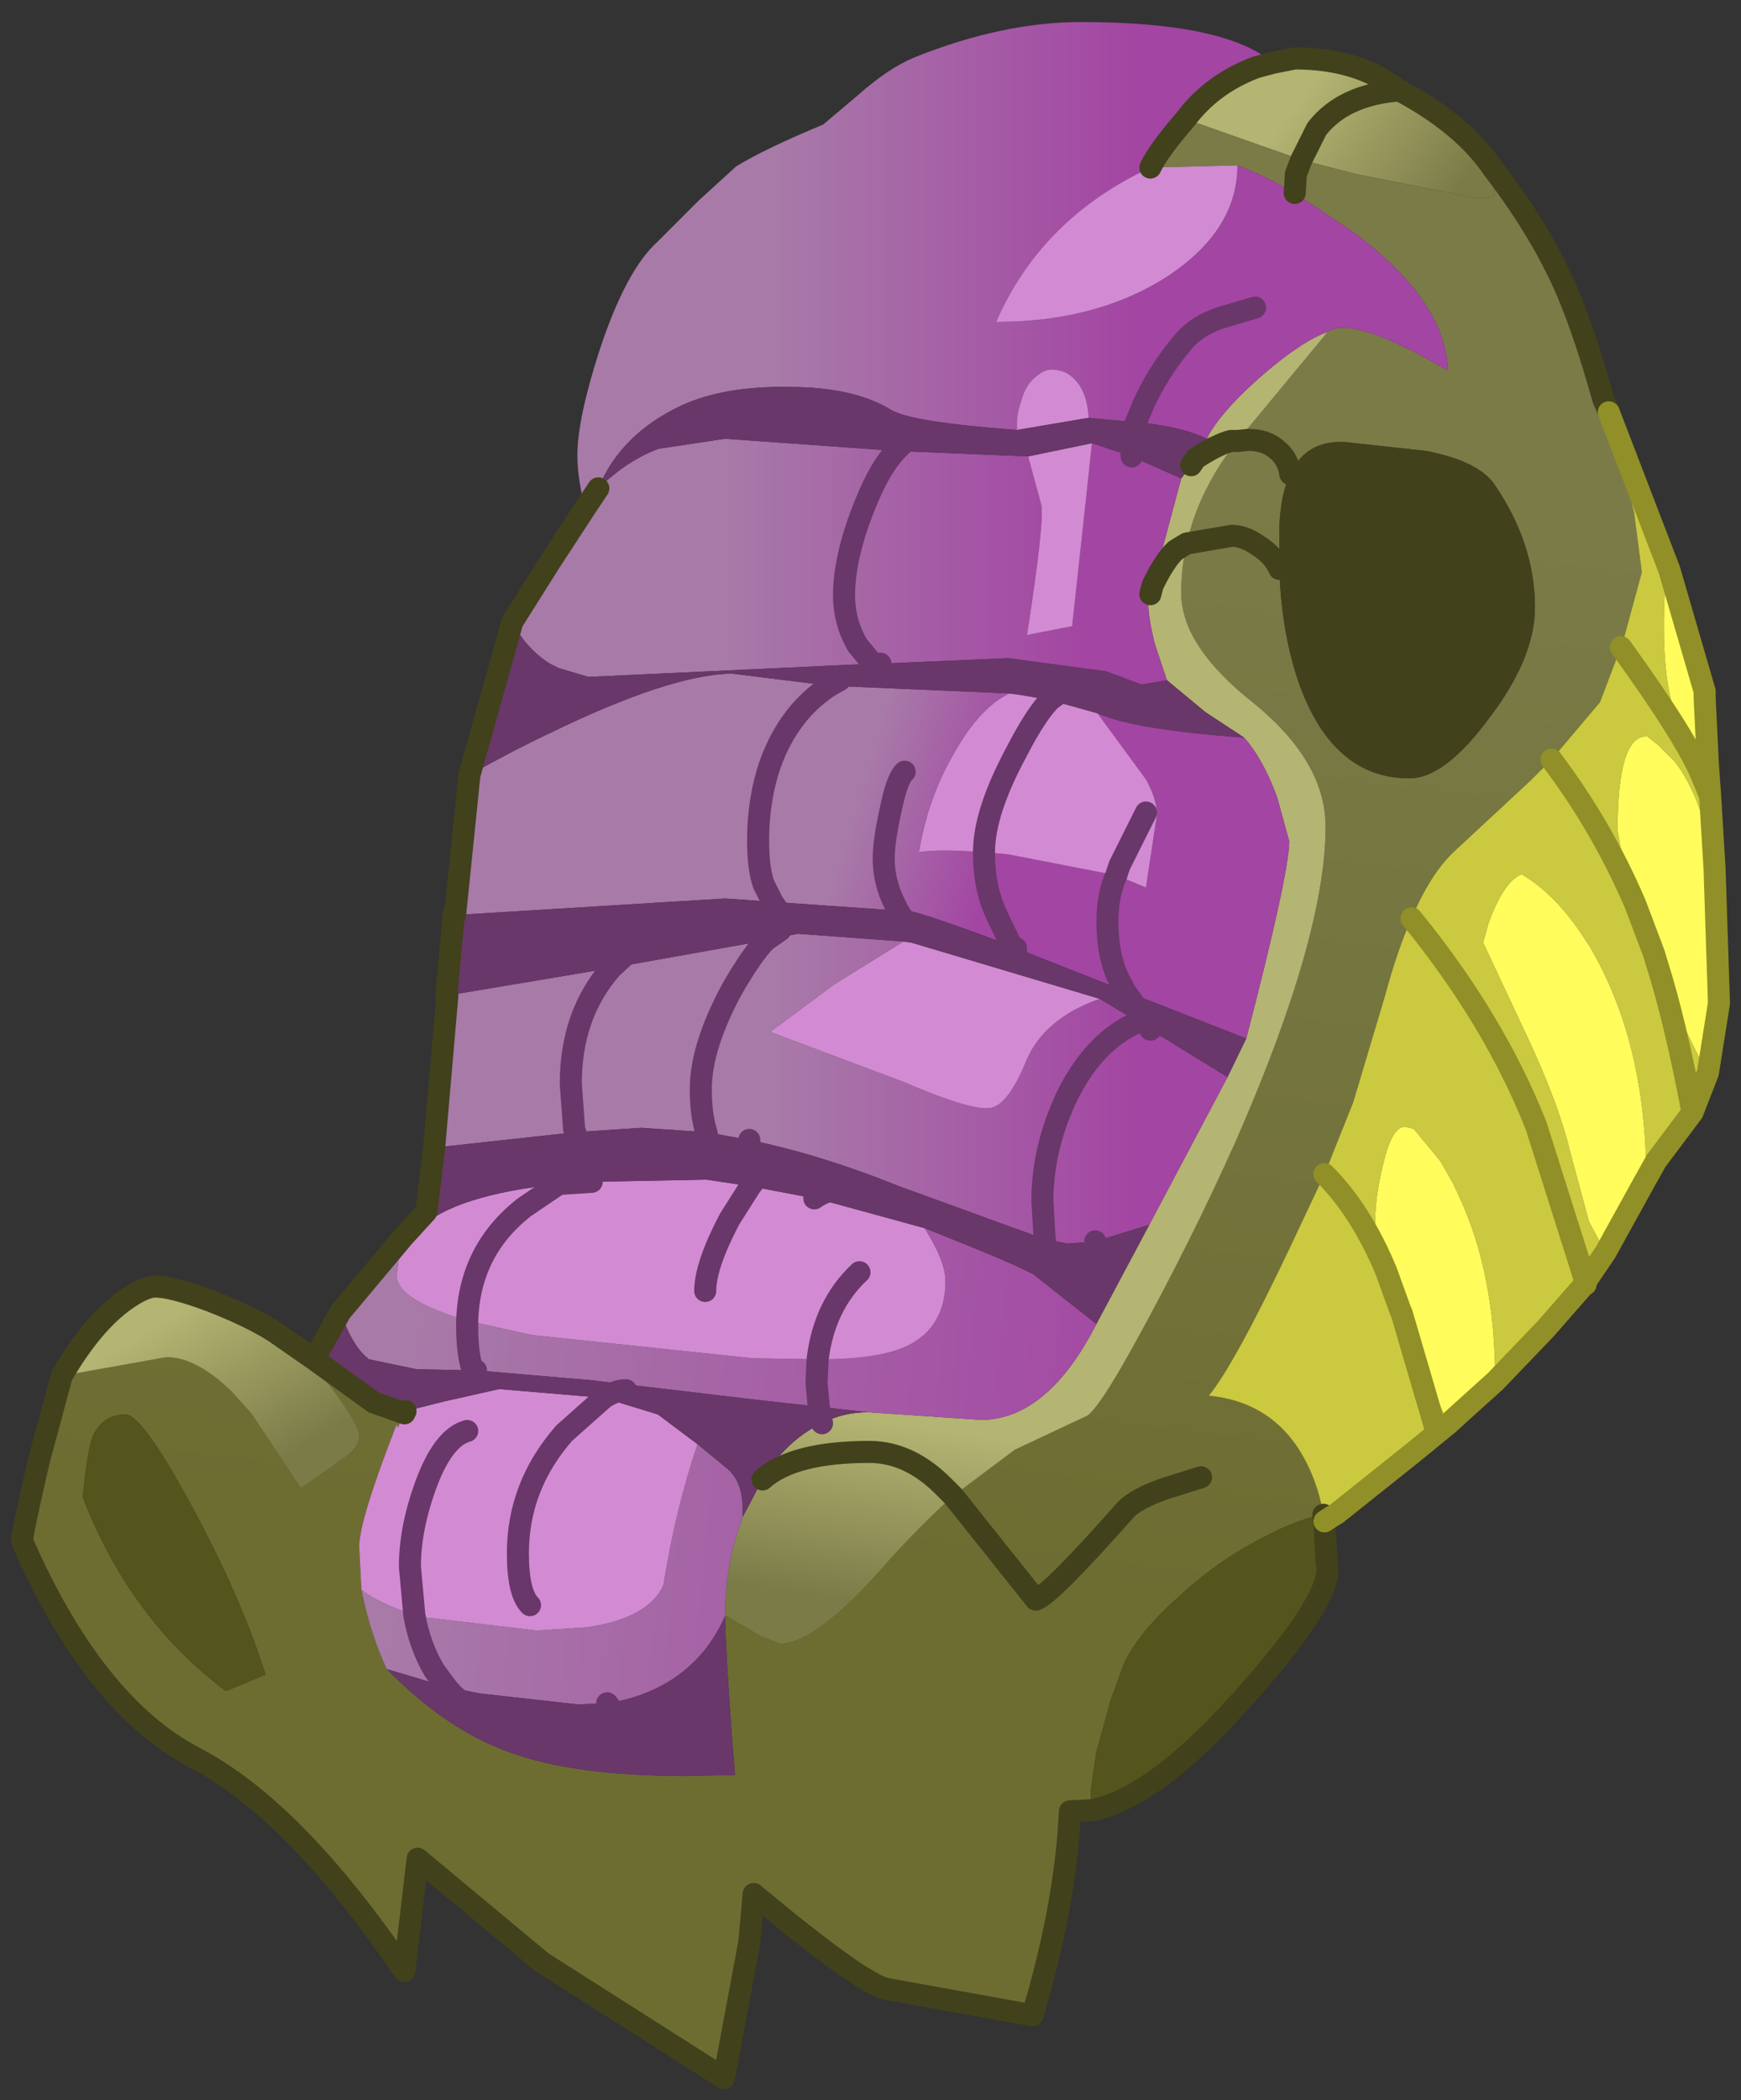 <?xml version="1.0" encoding="UTF-8" standalone="no"?>
<svg xmlns:xlink="http://www.w3.org/1999/xlink" height="95.25px" width="79px" xmlns="http://www.w3.org/2000/svg">
  <rect width="100%" height="100%" fill="#333333" stroke="none"/>
  <g transform="matrix(1.0, 0.0, 0.0, 1.0, 1, 1)">
    <path d="M56.75 1.85 L57.75 1.65 Q60.55 1.65 62.35 3.0 L62.5 3.1 Q59.95 3.3 58.75 4.85 L58.05 6.25 58.75 4.85 Q59.95 3.3 62.5 3.1 65.4 4.65 66.75 6.65 L66.8 7.65 66.75 7.9 66.05 8.0 60.55 6.9 58.05 6.25 52.8 4.4 Q54.0 2.8 56.0 2.05 L56.75 1.85" fill="url(#gradient0)" fill-rule="evenodd" stroke="none"/>
    <path d="M52.8 4.4 L58.05 6.25 60.55 6.9 66.05 8.0 66.75 7.9 66.8 7.65 66.75 6.65 Q68.75 9.25 69.9 11.75 70.8 13.7 71.75 17.1 L71.9 17.45 72.0 17.7 73.15 22.25 73.5 24.95 72.7 27.9 72.55 28.35 71.6 30.85 69.4 33.45 68.45 34.4 64.95 37.65 Q63.9 38.65 63.05 40.65 62.4 42.1 61.85 44.15 L60.4 49.0 59.1 52.25 57.5 55.65 Q55.0 60.9 53.85 62.3 56.45 62.55 57.85 64.6 58.75 65.95 59.05 67.7 57.7 67.9 55.45 69.2 53.9 70.1 52.45 71.45 50.65 73.05 50.0 74.45 L49.4 76.1 48.75 78.45 48.5 80.15 48.5 80.6 48.55 81.1 47.55 81.15 Q47.35 85.4 45.85 90.4 L39.2 89.2 Q38.0 88.9 33.2 84.9 L33.0 87.1 31.85 93.25 23.6 88.0 17.95 83.3 17.35 88.4 Q12.35 81.05 7.8 78.7 3.25 76.3 0.0 68.9 0.0 68.55 0.75 65.3 L1.8 61.4 4.05 61.0 6.55 60.55 Q7.9 60.55 9.5 62.1 L10.4 63.1 12.65 66.5 14.5 65.2 Q15.3 64.7 15.3 64.1 15.3 63.65 14.2 62.15 12.9 60.45 11.45 59.4 L13.25 60.65 15.95 62.6 17.35 63.1 17.4 63.0 17.05 63.75 17.0 63.6 Q15.3 67.95 15.3 69.15 L15.4 71.1 Q15.8 73.1 16.55 74.7 19.3 77.5 22.2 78.5 25.1 79.55 30.15 79.55 L32.35 79.5 Q31.95 74.45 31.9 72.3 L31.9 72.25 33.5 73.2 34.4 73.55 Q36.0 73.55 39.05 70.1 L39.4 69.7 Q40.95 68.0 42.25 66.85 L45.05 64.75 48.35 63.2 Q48.9 62.8 50.4 60.1 53.05 55.3 55.1 50.7 59.15 41.45 59.15 36.5 59.15 33.55 55.9 30.9 52.6 28.3 52.6 25.9 52.6 24.75 52.85 23.65 L54.9 23.3 Q55.45 23.3 56.1 23.75 56.8 24.2 57.05 24.8 56.8 24.2 56.1 23.75 55.45 23.3 54.9 23.3 L52.85 23.65 Q53.3 21.65 54.55 19.8 L55.15 19.0 59.25 14.05 Q60.15 13.4 63.35 15.05 L64.7 15.8 Q64.6 12.6 60.3 9.45 L57.75 7.75 57.8 6.9 58.05 6.25 57.8 6.9 57.75 7.75 Q56.35 6.95 55.15 6.5 L51.2 6.6 Q51.55 5.85 52.8 4.4 M57.05 24.8 Q57.15 27.8 58.0 30.15 59.55 34.3 62.95 34.3 64.55 34.3 66.55 31.6 68.65 28.85 68.65 26.55 68.65 23.65 66.8 20.95 66.05 19.9 63.7 19.45 L60.05 19.05 Q58.25 18.95 57.55 20.5 57.45 19.8 56.95 19.4 56.45 18.95 55.65 18.95 L55.15 19.0 55.65 18.95 Q56.45 18.95 56.95 19.4 57.45 19.8 57.55 20.5 57.1 21.4 57.05 23.0 L57.05 24.8 M53.5 66.0 L51.9 66.5 Q50.6 66.95 50.1 67.45 46.65 71.35 46.0 71.55 L42.25 66.85 46.0 71.55 Q46.65 71.35 50.1 67.45 50.6 66.95 51.9 66.5 L53.5 66.0 M3.2 64.15 Q2.95 64.85 2.75 66.9 4.9 72.45 9.25 75.7 L11.05 74.95 Q9.95 71.45 7.7 67.3 5.45 63.15 4.7 63.15 3.65 63.15 3.2 64.15" fill="url(#gradient1)" fill-rule="evenodd" stroke="none"/>
    <path d="M57.55 20.5 Q58.25 18.95 60.05 19.05 L63.7 19.45 Q66.05 19.9 66.8 20.95 68.65 23.65 68.65 26.55 68.65 28.85 66.55 31.6 64.55 34.3 62.95 34.3 59.55 34.3 58.0 30.15 57.15 27.8 57.05 24.8 L57.05 23.0 Q57.1 21.4 57.55 20.5" fill="#41411c" fill-rule="evenodd" stroke="none"/>
    <path d="M53.75 18.95 L53.75 18.9 53.9 18.8 53.75 18.95" fill="url(#gradient2)" fill-rule="evenodd" stroke="none"/>
    <path d="M72.0 17.7 L74.75 24.85 74.65 25.1 Q74.5 25.7 74.5 27.45 74.5 30.55 75.3 32.05 L75.5 32.4 76.5 33.7 76.6 35.1 76.8 38.4 Q76.25 35.15 75.0 33.55 L74.95 33.5 74.25 32.8 73.75 32.4 73.7 32.4 Q72.4 32.4 72.4 36.65 L72.65 38.15 73.2 40.0 Q71.7 36.5 69.4 33.45 71.7 36.5 73.2 40.0 L74.2 42.75 74.5 43.45 Q75.75 46.45 76.5 47.65 L75.8 49.45 74.15 51.65 73.7 52.45 Q73.7 46.3 71.15 41.95 L70.95 41.65 Q69.65 39.6 68.05 38.65 67.25 38.95 66.55 40.85 L66.3 41.75 68.15 45.7 Q69.7 48.95 70.25 51.25 L71.1 54.4 71.85 55.8 71.0 57.05 70.95 57.15 70.95 57.25 70.9 57.2 70.9 57.25 69.15 59.25 66.85 61.65 Q66.85 56.75 65.2 53.25 L64.95 52.7 64.35 51.65 63.15 50.2 62.75 50.1 Q62.15 50.1 61.75 51.85 61.4 53.25 61.4 54.45 61.4 55.1 61.9 56.65 60.75 53.9 59.1 52.25 60.75 53.9 61.9 56.65 L62.6 58.55 62.6 58.6 62.9 59.4 Q63.95 62.1 64.75 63.55 L64.2 64.0 63.1 64.9 59.65 67.65 59.4 67.8 59.1 68.0 59.05 67.7 Q58.75 65.95 57.85 64.6 56.45 62.55 53.85 62.3 55.0 60.9 57.5 55.65 L59.1 52.25 60.4 49.0 61.85 44.15 Q62.4 42.1 63.05 40.65 63.9 38.65 64.95 37.65 L68.45 34.4 69.4 33.45 71.6 30.85 72.55 28.35 72.7 27.9 73.5 24.95 73.15 22.25 72.0 17.7 M76.6 35.1 L76.25 34.25 Q75.55 32.5 72.55 28.35 75.55 32.5 76.25 34.25 L76.6 35.1 M70.9 57.2 L70.95 57.15 68.7 50.05 Q66.8 45.25 63.05 40.65 66.8 45.25 68.7 50.05 L70.95 57.15 70.9 57.2 M74.2 42.75 Q75.0 45.25 75.8 49.45 75.0 45.25 74.2 42.75 M64.2 64.0 L62.6 58.55 64.2 64.0" fill="#cbc93f" fill-rule="evenodd" stroke="none"/>
    <path d="M52.85 23.65 Q52.6 24.75 52.6 25.9 52.6 28.3 55.9 30.9 59.15 33.55 59.15 36.5 59.15 41.45 55.1 50.7 53.05 55.3 50.4 60.1 48.9 62.8 48.35 63.2 L45.05 64.75 42.25 66.85 Q40.95 68.0 39.4 69.7 L39.05 70.1 Q36.0 73.55 34.4 73.55 L33.5 73.2 31.9 72.25 Q31.9 70.25 32.45 68.55 L32.7 67.8 33.6 66.1 33.8 65.75 Q34.9 64.2 36.3 63.55 37.25 63.05 38.4 63.05 L43.55 63.4 Q46.55 63.35 48.75 59.05 L51.15 54.55 54.7 47.85 55.55 46.1 Q57.5 38.6 57.5 37.15 L56.95 35.15 Q56.3 33.4 55.45 32.45 L53.7 31.3 51.95 29.85 51.4 28.2 Q51.1 27.0 51.1 26.3 L51.2 25.95 51.3 25.55 52.6 20.7 53.05 20.1 53.25 19.8 53.75 18.95 53.9 18.8 53.75 18.9 Q54.4 17.65 56.3 16.0 58.1 14.45 59.25 14.05 L55.15 19.0 54.85 19.0 Q54.25 19.15 53.25 19.8 54.25 19.15 54.85 19.0 L55.15 19.0 54.55 19.8 Q53.3 21.65 52.85 23.65 L52.35 23.95 Q51.85 24.4 51.3 25.55 51.85 24.4 52.35 23.95 L52.85 23.65 M33.6 66.1 Q35.0 64.85 38.45 64.85 40.3 64.85 41.9 66.5 L42.25 66.85 41.9 66.5 Q40.3 64.85 38.45 64.85 35.0 64.85 33.6 66.1" fill="url(#gradient3)" fill-rule="evenodd" stroke="none"/>
    <path d="M74.75 24.85 L76.35 30.35 76.35 30.65 76.5 33.7 75.5 32.4 75.3 32.05 Q74.5 30.55 74.5 27.45 74.5 25.7 74.65 25.1 L74.75 24.85 M76.8 38.4 L77.0 44.5 76.5 47.65 Q75.75 46.45 74.5 43.45 L74.2 42.75 73.2 40.0 72.65 38.15 72.4 36.65 Q72.4 32.4 73.7 32.4 L73.75 32.4 74.25 32.8 74.95 33.5 75.0 33.55 Q76.25 35.15 76.8 38.4 M73.7 52.45 L71.85 55.8 71.1 54.4 70.25 51.25 Q69.7 48.95 68.15 45.7 L66.3 41.75 66.55 40.85 Q67.25 38.95 68.05 38.65 69.65 39.6 70.95 41.65 L71.15 41.95 Q73.7 46.3 73.7 52.45 M66.85 61.65 L65.35 63.0 64.75 63.55 Q63.95 62.1 62.9 59.4 L62.6 58.6 62.6 58.55 61.9 56.65 Q61.4 55.1 61.4 54.45 61.4 53.25 61.75 51.85 62.15 50.1 62.75 50.1 L63.15 50.2 64.35 51.65 64.95 52.7 65.2 53.25 Q66.85 56.75 66.85 61.65 M74.2 42.75 L74.05 42.25 73.2 40.0 74.05 42.25 74.2 42.75 M61.9 56.65 L62.55 58.45 62.6 58.55 62.55 58.45 61.9 56.65" fill="#fffc5b" fill-rule="evenodd" stroke="none"/>
    <path d="M1.8 61.4 Q3.2 59.0 4.7 57.95 5.55 57.35 6.05 57.35 6.8 57.35 8.55 58.0 10.35 58.7 11.45 59.4 12.9 60.45 14.2 62.15 15.3 63.65 15.3 64.1 15.3 64.7 14.5 65.2 L12.65 66.5 10.4 63.1 9.5 62.1 Q7.9 60.55 6.55 60.55 L4.05 61.0 1.8 61.4" fill="url(#gradient4)" fill-rule="evenodd" stroke="none"/>
    <path d="M59.1 68.0 L59.2 69.9 Q59.6 71.4 55.25 76.2 51.35 80.55 48.55 81.1 L48.5 80.6 48.5 80.15 48.75 78.45 49.4 76.1 50.0 74.45 Q50.65 73.05 52.45 71.45 53.9 70.1 55.45 69.2 57.7 67.9 59.05 67.7 L59.1 68.0 M3.2 64.15 Q3.65 63.15 4.7 63.15 5.45 63.15 7.7 67.3 9.95 71.45 11.05 74.95 L9.25 75.7 Q4.9 72.45 2.75 66.9 2.95 64.85 3.2 64.15" fill="#54541d" fill-rule="evenodd" stroke="none"/>
    <path d="M19.65 40.5 L20.3 34.15 Q22.25 33.05 23.95 32.25 29.4 29.6 32.2 29.55 L36.65 30.1 44.8 30.45 Q43.45 31.1 42.3 33.15 41.1 35.2 40.7 37.65 41.5 37.5 43.65 37.65 L44.75 37.75 49.65 38.7 51.0 39.25 51.5 35.95 Q51.5 35.25 51.0 34.35 L48.8 31.35 Q50.5 32.1 55.45 32.45 56.3 33.4 56.95 35.15 L57.5 37.15 Q57.5 38.6 55.55 46.1 L50.05 43.95 49.95 43.75 Q49.25 42.6 49.25 40.8 49.25 39.6 49.65 38.7 49.25 39.6 49.25 40.8 49.25 42.6 49.95 43.75 L50.05 43.95 45.1 42.0 44.9 41.9 Q41.0 40.45 40.4 40.35 L39.75 40.3 34.05 39.9 33.65 39.1 Q33.4 38.4 33.4 37.1 33.4 35.25 33.95 33.65 34.8 31.3 36.65 30.1 34.8 31.3 33.95 33.65 33.4 35.25 33.4 37.1 33.4 38.4 33.65 39.1 L34.05 39.9 31.9 39.75 19.65 40.5 M44.9 41.9 L44.25 40.55 Q43.65 39.3 43.65 37.7 L43.65 37.65 43.65 37.7 Q43.65 39.3 44.25 40.55 L44.9 41.9 M40.05 34.0 Q39.7 34.3 39.4 35.8 39.1 37.15 39.1 37.95 39.1 39.0 39.6 40.0 L39.75 40.3 39.6 40.0 Q39.1 39.0 39.1 37.95 39.1 37.15 39.4 35.8 39.7 34.3 40.05 34.0" fill="url(#gradient5)" fill-rule="evenodd" stroke="none"/>
    <path d="M14.45 58.5 L17.3 55.1 18.05 54.7 17.4 55.5 17.1 56.05 17.0 56.85 Q17.0 57.95 20.2 58.9 L23.15 59.55 33.15 60.6 36.1 60.65 36.2 60.65 Q38.85 60.65 40.15 60.05 41.9 59.2 41.9 57.1 41.9 56.2 40.95 54.7 45.0 56.3 45.9 56.8 L48.75 59.05 Q46.55 63.35 43.55 63.4 L38.4 63.05 36.15 62.8 36.05 61.7 36.1 60.65 36.05 61.7 36.15 62.8 33.45 62.5 25.85 61.6 20.6 61.15 20.45 61.15 Q20.2 60.4 20.2 59.2 L20.2 58.9 20.2 59.2 Q20.2 60.4 20.45 61.15 L17.9 61.1 15.75 60.65 Q15.0 60.1 14.45 58.5 M17.8 72.25 L18.25 72.35 23.35 72.95 25.65 72.8 Q28.4 72.4 29.1 70.9 29.65 67.45 30.65 64.5 L32.05 65.65 Q32.7 66.25 32.7 67.45 L32.7 67.8 32.45 68.55 Q31.9 70.25 31.9 72.25 L31.9 72.3 Q31.3 73.65 30.3 74.55 28.8 75.9 26.55 76.25 L25.2 76.3 20.75 75.8 19.25 75.5 18.7 74.75 Q18.05 73.65 17.8 72.25 18.05 73.65 18.7 74.75 L19.25 75.5 16.55 74.7 Q15.8 73.1 15.4 71.1 16.15 71.7 17.8 72.25" fill="url(#gradient6)" fill-rule="evenodd" stroke="none"/>
    <path d="M22.25 27.2 L23.95 24.5 25.55 22.05 26.15 21.15 Q27.5 19.85 28.9 19.35 L31.9 18.9 39.65 19.45 45.65 19.7 46.25 21.9 Q46.4 22.65 45.6 27.8 L47.65 27.4 48.25 21.9 48.55 19.1 50.35 19.7 52.6 20.7 51.3 25.55 51.2 25.95 51.1 26.3 Q51.1 27.0 51.4 28.2 L51.95 29.85 50.8 30.05 49.2 29.45 44.75 28.85 38.95 29.1 38.6 29.1 25.7 29.7 24.35 29.3 23.95 29.1 Q22.85 28.4 22.25 27.2 M38.6 29.1 L37.9 28.25 Q37.3 27.2 37.3 26.0 37.3 24.15 38.35 21.65 38.95 20.2 39.65 19.45 38.95 20.2 38.35 21.65 37.3 24.15 37.3 26.0 37.3 27.2 37.9 28.25 L38.6 29.1" fill="url(#gradient7)" fill-rule="evenodd" stroke="none"/>
    <path d="M56.75 1.85 L56.0 2.05 Q54.0 2.8 52.8 4.4 51.55 5.85 51.2 6.6 46.25 8.9 44.2 13.6 48.75 13.6 51.95 11.55 55.15 9.45 55.15 6.5 56.35 6.95 57.75 7.75 L60.3 9.45 Q64.6 12.6 64.7 15.8 L63.35 15.05 Q60.15 13.4 59.25 14.05 58.1 14.45 56.3 16.0 54.4 17.65 53.75 18.9 52.8 18.4 50.7 18.15 L50.55 18.15 48.4 17.95 Q48.35 17.05 48.0 16.5 47.6 15.9 47.05 15.8 46.5 15.65 46.05 16.05 45.55 16.4 45.35 17.15 45.1 17.85 45.15 18.5 40.4 18.15 39.45 17.6 37.75 16.55 34.8 16.55 31.85 16.5 29.9 17.4 27.15 18.7 26.15 21.15 L25.55 22.05 Q25.2 20.7 25.2 19.65 25.2 18.0 26.2 14.9 27.4 11.25 28.85 9.95 L30.7 8.1 32.4 6.55 Q33.7 5.75 36.35 4.65 L37.95 3.3 Q39.3 2.1 40.5 1.6 44.5 0.0 48.05 0.0 54.6 0.0 56.75 1.85 M18.7 51.05 L19.3 44.15 26.75 42.9 33.75 41.65 35.2 41.35 40.0 41.7 36.85 43.65 33.95 45.8 39.95 48.05 Q43.1 49.4 43.95 49.25 44.75 49.1 45.55 47.15 46.35 45.2 48.9 44.3 L50.65 45.35 51.2 45.7 54.7 47.85 51.15 54.55 48.7 55.3 47.45 55.4 46.4 55.2 39.8 52.8 Q36.2 51.35 33.0 50.7 L31.05 50.35 Q30.8 49.55 30.8 48.4 30.8 46.45 32.25 43.8 33.15 42.25 33.75 41.65 33.15 42.25 32.25 43.8 30.8 46.45 30.8 48.4 30.8 49.55 31.05 50.35 L28.1 50.15 25.1 50.35 18.7 51.05 M55.95 12.95 L54.6 13.35 Q53.35 13.7 52.65 14.55 51.6 15.8 50.9 17.3 L50.55 18.15 50.9 17.3 Q51.6 15.8 52.65 14.55 53.35 13.7 54.6 13.35 L55.95 12.95 M50.65 45.35 Q48.65 46.2 47.4 48.75 46.3 51.1 46.3 53.45 L46.4 55.2 46.3 53.45 Q46.3 51.1 47.4 48.75 48.65 46.2 50.65 45.35 M26.75 42.9 Q24.9 45.0 24.9 48.15 L25.05 50.2 25.1 50.35 25.05 50.2 24.9 48.15 Q24.9 45.0 26.75 42.9" fill="url(#gradient8)" fill-rule="evenodd" stroke="none"/>
    <path d="M55.15 6.5 Q55.15 9.45 51.95 11.55 48.75 13.6 44.2 13.6 46.25 8.9 51.2 6.6 L55.15 6.5 M45.15 18.5 Q45.1 17.85 45.35 17.15 45.55 16.4 46.05 16.05 46.5 15.65 47.05 15.8 47.6 15.9 48.0 16.5 48.35 17.05 48.4 17.95 L45.15 18.5 M48.55 19.1 L48.25 21.9 47.65 27.4 45.6 27.8 Q46.4 22.65 46.25 21.9 L45.65 19.7 48.55 19.1 M48.8 31.35 L51.0 34.35 Q51.5 35.25 51.5 35.95 L51.0 39.25 49.65 38.7 44.75 37.75 43.65 37.65 Q43.65 35.85 45.1 33.15 46.0 31.4 46.65 30.75 46.0 31.4 45.1 33.15 43.65 35.85 43.65 37.65 41.5 37.5 40.7 37.65 41.1 35.2 42.3 33.15 43.45 31.1 44.8 30.45 L45.2 30.5 46.65 30.75 48.8 31.35 M51.0 35.85 L49.8 38.25 49.65 38.7 49.8 38.25 51.0 35.85 M48.9 44.3 Q46.35 45.2 45.55 47.15 44.75 49.1 43.95 49.25 43.1 49.4 39.95 48.05 L33.95 45.8 36.85 43.65 40.0 41.7 40.35 41.75 48.9 44.3 M35.95 53.35 L36.2 53.4 40.95 54.7 Q41.9 56.2 41.9 57.1 41.9 59.2 40.15 60.05 38.85 60.65 36.2 60.65 L36.1 60.65 33.15 60.6 23.15 59.55 20.2 58.9 Q20.3 55.7 22.8 53.75 L24.35 52.7 22.8 53.75 Q20.3 55.7 20.2 58.9 17.0 57.95 17.0 56.85 L17.1 56.05 17.4 55.5 18.05 54.7 Q19.65 53.2 24.35 52.7 L25.15 52.6 25.85 52.6 31.05 52.5 33.05 52.8 32.1 54.3 Q31.0 56.4 31.0 57.55 31.0 56.4 32.1 54.3 L33.05 52.8 35.95 53.35 M38.0 56.7 Q36.4 58.2 36.1 60.65 36.4 58.2 38.0 56.7 M30.65 64.5 Q29.65 67.45 29.1 70.9 28.4 72.4 25.65 72.8 L23.35 72.95 18.25 72.35 17.8 72.25 Q16.15 71.7 15.4 71.1 L15.3 69.15 Q15.3 67.95 17.0 63.6 L17.05 63.75 17.4 63.0 19.2 62.55 21.65 62.0 26.4 62.4 28.85 63.15 30.65 64.5 M23.05 71.8 Q22.5 71.25 22.5 69.45 22.5 66.4 24.6 64.0 L26.4 62.4 24.6 64.0 Q22.5 66.4 22.5 69.45 22.5 71.25 23.05 71.8 M20.2 63.9 Q19.1 64.2 18.3 66.4 17.6 68.35 17.6 70.05 L17.8 72.25 17.6 70.05 Q17.6 68.35 18.3 66.4 19.1 64.2 20.2 63.9" fill="#d28bd2" fill-rule="evenodd" stroke="none"/>
    <path d="M13.25 60.65 L14.45 58.5 Q15.0 60.1 15.75 60.65 L17.9 61.1 20.45 61.15 20.6 61.15 25.85 61.6 33.45 62.5 36.15 62.8 38.4 63.05 Q37.25 63.05 36.3 63.55 L36.15 62.8 36.3 63.55 Q34.9 64.2 33.8 65.75 L33.6 66.1 32.7 67.8 32.7 67.45 Q32.7 66.25 32.05 65.65 L30.65 64.5 28.85 63.15 26.4 62.4 Q26.95 62.05 27.4 62.05 26.95 62.05 26.4 62.4 L21.65 62.0 19.2 62.55 17.4 63.0 17.35 63.1 15.95 62.6 13.25 60.65 M17.3 55.1 L18.35 53.95 18.7 51.05 25.1 50.35 25.45 51.5 25.1 50.35 28.1 50.15 31.05 50.35 33.0 50.7 Q36.2 51.35 39.8 52.8 L46.4 55.2 47.45 55.4 48.7 55.3 51.15 54.55 48.75 59.05 45.9 56.8 Q45.0 56.3 40.95 54.7 L36.2 53.4 35.95 53.35 Q36.45 53.0 37.0 52.95 36.45 53.0 35.95 53.35 L33.05 52.8 31.05 52.5 25.85 52.6 25.15 52.6 24.35 52.7 25.85 52.6 24.35 52.7 Q19.65 53.2 18.05 54.7 L17.3 55.1 M19.3 44.15 L19.25 44.15 19.6 40.4 19.65 40.5 31.9 39.75 34.05 39.9 39.75 40.3 40.4 40.35 Q41.0 40.45 44.9 41.9 L45.1 42.0 50.05 43.95 55.55 46.1 54.7 47.85 51.2 45.7 50.65 45.35 48.9 44.3 40.35 41.75 40.0 41.7 35.2 41.35 33.75 41.65 34.4 41.2 33.75 41.65 26.75 42.9 19.3 44.15 M20.3 34.15 L22.25 27.2 Q22.85 28.4 23.95 29.1 L24.35 29.3 25.7 29.7 38.6 29.1 38.95 29.1 44.75 28.85 49.2 29.45 50.8 30.05 51.95 29.85 53.7 31.3 55.45 32.45 Q50.5 32.1 48.8 31.35 L46.65 30.75 47.25 30.3 46.65 30.75 45.2 30.5 44.8 30.45 36.65 30.1 32.2 29.55 Q29.4 29.6 23.95 32.25 22.25 33.05 20.3 34.15 M48.4 17.95 L50.55 18.15 50.35 19.05 50.35 19.7 50.35 19.05 50.55 18.15 50.7 18.15 Q52.8 18.4 53.75 18.9 L53.75 18.95 53.25 19.8 53.05 20.1 52.6 20.7 50.35 19.7 48.55 19.1 45.65 19.7 39.65 19.45 Q40.4 18.6 41.25 18.6 L41.55 18.7 41.25 18.6 Q40.4 18.6 39.65 19.45 L31.9 18.9 28.9 19.35 Q27.5 19.85 26.15 21.15 27.15 18.7 29.9 17.4 31.85 16.5 34.8 16.55 37.75 16.55 39.45 17.6 40.4 18.15 45.15 18.5 L48.4 17.95 M44.9 41.9 L45.0 42.15 45.1 42.15 45.1 42.0 45.1 42.15 45.0 42.15 44.9 41.9 M51.5 45.3 L51.0 45.3 50.05 43.95 51.0 45.3 51.5 45.3 M40.5 41.1 Q40.15 41.0 39.75 40.3 40.15 41.0 40.5 41.1 M50.65 45.35 L50.75 45.3 51.0 45.3 51.2 45.7 51.0 45.3 50.75 45.3 50.65 45.35 M37.1 29.85 L36.65 30.1 37.1 29.85 M34.7 40.85 L34.05 39.9 34.7 40.85 M28.15 41.6 L26.75 42.9 28.15 41.6 M31.75 51.75 Q31.25 51.25 31.05 50.35 31.25 51.25 31.75 51.75 M33.0 50.7 L33.0 51.2 33.0 50.7 M48.9 55.8 L48.7 55.3 48.9 55.8 M34.5 51.65 Q33.8 51.8 33.05 52.8 33.8 51.8 34.5 51.65 M19.25 75.5 L20.75 75.8 25.2 76.3 26.55 76.25 Q28.8 75.9 30.3 74.55 31.3 73.65 31.9 72.3 31.95 74.45 32.35 79.5 L30.15 79.55 Q25.1 79.55 22.2 78.5 19.3 77.5 16.55 74.7 L19.25 75.5 Q20.1 76.6 21.35 76.6 L21.65 76.5 21.35 76.6 Q20.1 76.6 19.25 75.5 M26.95 76.75 L26.55 76.25 26.95 76.75 M47.1 56.6 L46.5 55.65 46.4 55.2 46.5 55.65 47.1 56.6" fill="#693769" fill-rule="evenodd" stroke="none"/>
    <path d="M62.5 3.1 L62.35 3.0 Q60.55 1.65 57.75 1.65 L56.75 1.85 56.0 2.05 Q54.0 2.8 52.8 4.4 51.55 5.85 51.2 6.6 M58.05 6.25 L58.75 4.85 Q59.95 3.3 62.5 3.1 65.4 4.65 66.75 6.65 68.75 9.25 69.9 11.75 70.8 13.7 71.75 17.1 L71.9 17.45 72.0 17.7 M59.1 68.0 L59.2 69.9 Q59.6 71.4 55.25 76.2 51.35 80.55 48.55 81.1 L47.55 81.15 Q47.35 85.4 45.85 90.4 L39.2 89.2 Q38.0 88.9 33.2 84.9 L33.0 87.1 31.85 93.25 23.6 88.0 17.95 83.3 17.35 88.4 Q12.35 81.05 7.8 78.7 3.25 76.3 0.0 68.9 0.0 68.55 0.75 65.3 L1.8 61.4 Q3.2 59.0 4.7 57.95 5.55 57.35 6.05 57.35 6.8 57.35 8.55 58.0 10.35 58.7 11.45 59.4 L13.25 60.65 14.45 58.5 17.3 55.1 18.35 53.95 18.7 51.05 19.3 44.15 19.25 44.15 19.6 40.4 19.65 40.5 20.3 34.15 22.25 27.2 23.95 24.5 25.55 22.05 26.15 21.15 M57.05 24.8 Q56.8 24.2 56.1 23.75 55.45 23.3 54.9 23.3 L52.85 23.65 52.35 23.95 Q51.85 24.4 51.3 25.55 L51.2 25.95 M42.25 66.85 L46.0 71.55 Q46.65 71.35 50.1 67.45 50.6 66.95 51.9 66.5 L53.5 66.0 M55.15 19.0 L55.65 18.95 Q56.45 18.95 56.95 19.4 57.45 19.8 57.55 20.5 M57.75 7.75 L57.8 6.9 58.05 6.25 M53.05 20.1 L53.25 19.8 Q54.25 19.15 54.85 19.0 L55.15 19.0 M42.25 66.85 L41.9 66.5 Q40.3 64.85 38.45 64.85 35.0 64.85 33.6 66.1 M13.25 60.65 L15.95 62.6 17.35 63.1 17.4 63.0 M59.05 67.7 L59.1 68.0" fill="none" stroke="#41411c" stroke-linecap="round" stroke-linejoin="round" stroke-width="1"/>
    <path d="M50.55 18.15 L50.9 17.3 Q51.6 15.8 52.65 14.55 53.35 13.7 54.6 13.35 L55.95 12.95 M39.65 19.45 Q40.4 18.6 41.25 18.6 L41.55 18.7 M50.55 18.15 L50.35 19.05 50.35 19.7 M39.65 19.45 Q38.95 20.2 38.35 21.65 37.3 24.15 37.3 26.0 37.3 27.2 37.9 28.25 L38.6 29.1 38.95 29.1 M49.65 38.7 Q49.25 39.6 49.25 40.8 49.25 42.6 49.95 43.75 L50.05 43.95 51.0 45.3 51.5 45.3 M46.65 30.75 Q46.0 31.4 45.1 33.15 43.65 35.85 43.65 37.65 L43.65 37.7 Q43.65 39.3 44.25 40.55 L44.9 41.9 45.0 42.15 45.1 42.15 45.1 42.0 M49.65 38.7 L49.8 38.25 51.0 35.85 M46.65 30.75 L47.25 30.3 M36.65 30.1 Q34.8 31.3 33.95 33.65 33.4 35.25 33.4 37.1 33.4 38.4 33.65 39.1 L34.05 39.9 34.7 40.85 M39.75 40.3 L39.6 40.0 Q39.1 39.0 39.1 37.95 39.1 37.15 39.4 35.8 39.7 34.3 40.05 34.0 M39.75 40.3 Q40.15 41.0 40.5 41.1 M33.75 41.65 Q33.15 42.25 32.25 43.8 30.8 46.45 30.8 48.4 30.8 49.55 31.05 50.35 31.25 51.25 31.75 51.75 M46.4 55.2 L46.3 53.45 Q46.3 51.1 47.4 48.75 48.65 46.2 50.65 45.35 L50.75 45.3 51.0 45.3 51.2 45.7 M36.65 30.1 L37.1 29.85 M25.1 50.35 L25.05 50.2 24.9 48.15 Q24.9 45.0 26.75 42.9 L28.15 41.6 M33.75 41.65 L34.4 41.2 M35.95 53.35 Q36.45 53.0 37.0 52.95 M48.7 55.3 L48.9 55.8 M33.0 51.2 L33.0 50.7 M33.05 52.8 Q33.8 51.8 34.5 51.65 M33.05 52.8 L32.1 54.3 Q31.0 56.4 31.0 57.55 M36.1 60.65 Q36.4 58.2 38.0 56.7 M36.1 60.65 L36.05 61.7 36.15 62.8 36.3 63.55 M20.2 58.9 L20.2 59.2 Q20.2 60.4 20.45 61.15 L20.6 61.15 M25.85 52.6 L24.35 52.7 22.8 53.75 Q20.3 55.7 20.2 58.9 M25.1 50.35 L25.45 51.5 M17.8 72.25 Q18.05 73.65 18.7 74.75 L19.25 75.5 Q20.1 76.6 21.35 76.6 L21.65 76.5 M26.4 62.4 L24.6 64.0 Q22.5 66.4 22.5 69.45 22.5 71.25 23.05 71.8 M26.4 62.4 Q26.95 62.05 27.4 62.05 M17.8 72.25 L17.6 70.05 Q17.6 68.35 18.3 66.4 19.1 64.2 20.2 63.9 M26.55 76.25 L26.95 76.75 M46.4 55.2 L46.5 55.65 47.1 56.6" fill="none" stroke="#693769" stroke-linecap="round" stroke-linejoin="round" stroke-width="1"/>
    <path d="M72.0 17.7 L74.75 24.85 76.35 30.35 76.35 30.65 76.5 33.7 76.6 35.1 76.8 38.4 77.0 44.5 76.5 47.65 75.8 49.45 74.15 51.65 73.7 52.45 71.85 55.8 71.0 57.05 70.95 57.15 70.95 57.25 70.9 57.2 70.9 57.25 69.15 59.25 66.85 61.65 65.35 63.0 64.75 63.55 64.2 64.0 63.1 64.9 59.65 67.65 59.4 67.8 59.1 68.0 M72.55 28.35 Q75.55 32.5 76.25 34.25 L76.6 35.1 M69.4 33.45 Q71.7 36.5 73.2 40.0 L74.05 42.25 74.2 42.75 Q75.0 45.25 75.8 49.45 M63.05 40.65 Q66.8 45.25 68.7 50.05 L70.95 57.15 70.9 57.2 M59.1 52.25 Q60.75 53.9 61.9 56.65 L62.55 58.45 62.6 58.55 64.2 64.0" fill="none" stroke="#918f27" stroke-linecap="round" stroke-linejoin="round" stroke-width="1"/>
  </g>
  <defs>
    <linearGradient gradientTransform="matrix(-0.004, -0.003, 0.003, -0.004, 61.05, 6.25)" gradientUnits="userSpaceOnUse" id="gradient0" spreadMethod="pad" x1="-819.2" x2="819.2">
      <stop offset="0.0" stop-color="#7b7b48"></stop>
      <stop offset="1.0" stop-color="#b4b473"></stop>
    </linearGradient>
    <linearGradient gradientTransform="matrix(-0.003, 0.031, -0.042, -0.005, 36.95, 44.5)" gradientUnits="userSpaceOnUse" id="gradient1" spreadMethod="pad" x1="-819.2" x2="819.2">
      <stop offset="0.0" stop-color="#7b7b48"></stop>
      <stop offset="1.0" stop-color="#6d6d32"></stop>
    </linearGradient>
    <linearGradient gradientTransform="matrix(0.003, 0.002, -0.005, 0.008, 53.35, 13.75)" gradientUnits="userSpaceOnUse" id="gradient2" spreadMethod="pad" x1="-819.2" x2="819.2">
      <stop offset="0.0" stop-color="#87863c"></stop>
      <stop offset="1.0" stop-color="#727126"></stop>
    </linearGradient>
    <linearGradient gradientTransform="matrix(0.001, -0.005, 0.013, 0.002, 43.05, 68.25)" gradientUnits="userSpaceOnUse" id="gradient3" spreadMethod="pad" x1="-819.2" x2="819.2">
      <stop offset="0.0" stop-color="#7b7b48"></stop>
      <stop offset="1.0" stop-color="#b4b473"></stop>
    </linearGradient>
    <linearGradient gradientTransform="matrix(-0.003, -0.004, 0.005, -0.003, 8.6, 62.35)" gradientUnits="userSpaceOnUse" id="gradient4" spreadMethod="pad" x1="-819.2" x2="819.2">
      <stop offset="0.0" stop-color="#7b7b48"></stop>
      <stop offset="1.0" stop-color="#b4b473"></stop>
    </linearGradient>
    <linearGradient gradientTransform="matrix(0.004, 0.001, -0.003, 0.01, 40.85, 37.35)" gradientUnits="userSpaceOnUse" id="gradient5" spreadMethod="pad" x1="-819.2" x2="819.2">
      <stop offset="0.0" stop-color="#a87aa8"></stop>
      <stop offset="1.0" stop-color="#a345a3"></stop>
    </linearGradient>
    <linearGradient gradientTransform="matrix(0.021, 0.002, -5.0E-4, 0.005, 35.35, 58.45)" gradientUnits="userSpaceOnUse" id="gradient6" spreadMethod="pad" x1="-819.2" x2="819.2">
      <stop offset="0.0" stop-color="#a87aa8"></stop>
      <stop offset="1.0" stop-color="#a345a3"></stop>
    </linearGradient>
    <linearGradient gradientTransform="matrix(0.01, 0.0, 0.0, 0.007, 40.15, 24.45)" gradientUnits="userSpaceOnUse" id="gradient7" spreadMethod="pad" x1="-819.2" x2="819.2">
      <stop offset="0.0" stop-color="#a87aa8"></stop>
      <stop offset="1.0" stop-color="#a345a3"></stop>
    </linearGradient>
    <linearGradient gradientTransform="matrix(0.01, 0.0, 0.0, 0.034, 42.45, 27.7)" gradientUnits="userSpaceOnUse" id="gradient8" spreadMethod="pad" x1="-819.2" x2="819.2">
      <stop offset="0.0" stop-color="#a87aa8"></stop>
      <stop offset="1.0" stop-color="#a345a3"></stop>
    </linearGradient>
  </defs>
</svg>